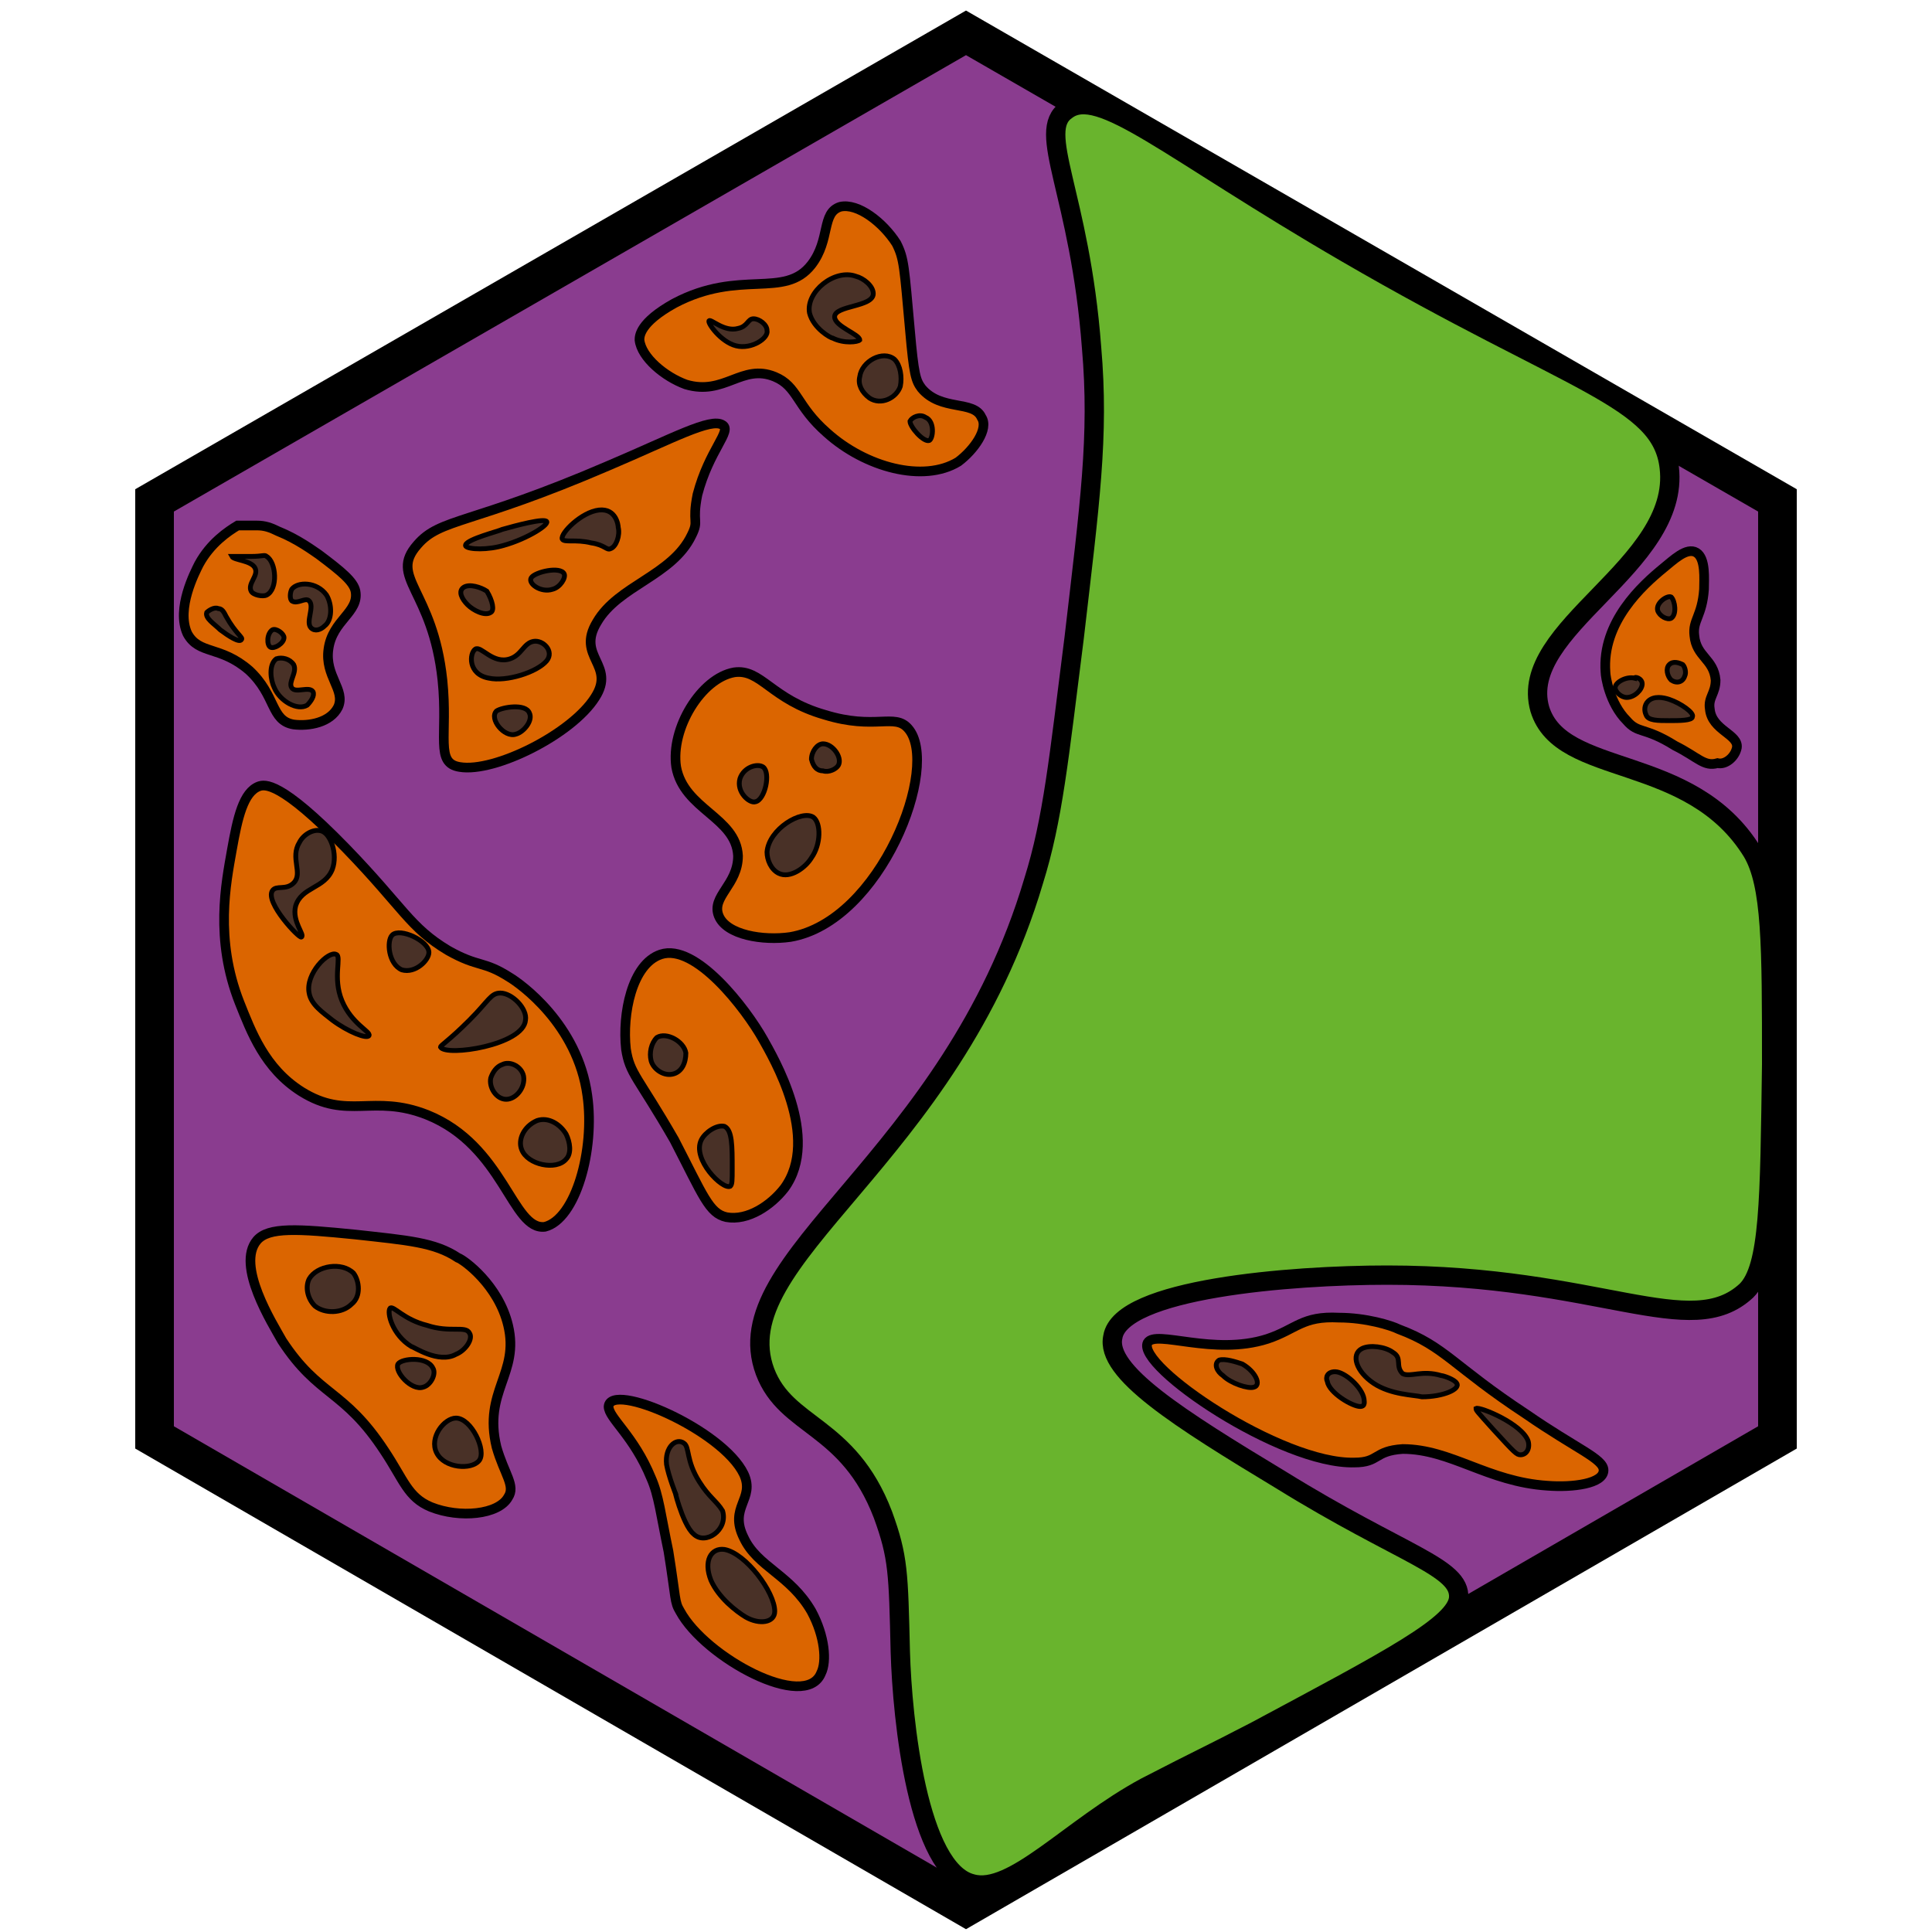 <?xml version="1.0" encoding="utf-8"?><!-- Generator: Adobe Illustrator 26.0.3, SVG Export Plug-In . SVG Version: 6.00 Build 0)  --><svg version="1.1" id="Ebene_2_00000126308112139821010380000011903406711838980787_"	 xmlns="http://www.w3.org/2000/svg" xmlns:xlink="http://www.w3.org/1999/xlink" x="0px" y="0px" viewBox="0 0 100 100"	 style="enable-background:new 0 0 100 100;" xml:space="preserve"><style type="text/css">	.st0{fill:#8A3C8F;stroke:#000000;stroke-width:2;stroke-miterlimit:10;}	.st1{fill:#69B42D;stroke:#000000;stroke-miterlimit:10;}	.st2{fill:#DB6500;stroke:#000000;stroke-width:0.5;stroke-miterlimit:10;}	.st3{fill:#493127;stroke:#000000;stroke-width:0.25;stroke-miterlimit:10;}	.st4{fill:#DB6500;stroke:#000000;stroke-width:0.5;stroke-miterlimit:10;}	.st5{fill:#493127;stroke:#000000;stroke-width:0.25;stroke-miterlimit:10;}	.st6{fill:none;stroke:#000000;stroke-width:0.25;stroke-miterlimit:10;}</style><polygon class="st0" points="92,25.9 50,1.7 8,25.9 8,74.4 50,98.7 92,74.4 "/><path class="st1" d="M65,89.6c6.9-3.7,10.4-5.5,10.5-6.9c0.1-1.6-2.9-2.2-9.2-6.1c-5.3-3.2-9.1-5.6-8.7-7.4C58,66.7,66.8,66,71.8,66	c11,0,15.7,3.5,18.6,0.8c1.2-1.2,1.2-4.7,1.3-11.7c0-6.2,0-9.3-1-11c-3.2-5.2-9.9-3.8-11-7.4c-1.2-4.2,7.3-7.4,6.7-12.5	c-0.4-3.6-5-4.3-16.7-11.1c-9.3-5.4-12.8-8.7-14.5-7.4C53.6,6.8,55.9,10,56.5,18c0.4,4.6-0.1,8.1-0.9,15c-0.8,6.3-1.1,9.4-2.1,12.6	C49.2,60.1,37.4,65.1,39.6,71c1.1,2.9,4.3,2.7,6.1,7.4c0.8,2.2,0.8,3,0.9,7.1c0.1,3.5,0.9,11.3,3.7,12c2.1,0.6,5.1-2.9,9-5	C62.2,91,62.5,90.9,65,89.6z"/><g>	<path class="st2" d="M10.3,29.2c-0.2,0.4-1.2,2.3-0.6,3.6c0.6,1.1,1.7,0.6,3.2,1.9c1.4,1.3,1.1,2.6,2.3,2.8		c0.8,0.1,1.9-0.1,2.3-0.9c0.4-0.9-0.7-1.6-0.5-3c0.2-1.5,1.6-1.9,1.4-3c-0.1-0.5-0.7-1-1.9-1.9c-0.3-0.2-1.1-0.8-2.1-1.2		c-0.4-0.2-0.7-0.3-1.1-0.3c-0.4,0-0.8,0-1,0C11.8,27.5,10.9,28.1,10.3,29.2z"/>	<path class="st3" d="M13.2,29.4c0.2,0.4-0.4,0.8-0.2,1.2c0.1,0.2,0.6,0.3,0.8,0.2c0.6-0.3,0.5-1.7,0-2c-0.1-0.1-0.2,0-0.8,0		c-0.6,0-1,0-1,0C12.1,29,13,29,13.2,29.4z"/>	<path class="st3" d="M11.4,32.6c0.4,0.3,1,0.7,1.1,0.5c0.1-0.1-0.3-0.3-0.8-1.2c-0.1-0.2-0.2-0.4-0.4-0.4c-0.2-0.1-0.5,0.1-0.6,0.2		C10.6,32,11.1,32.3,11.4,32.6z"/>	<path class="st3" d="M16.9,30.8c0.3,0.5,0.3,1.3-0.1,1.6c-0.2,0.2-0.5,0.3-0.7,0.1c-0.3-0.3,0.2-1.1-0.1-1.4		c-0.2-0.2-0.6,0.2-0.9,0c-0.1-0.1-0.1-0.4,0-0.6C15.4,30.1,16.4,30.1,16.9,30.8z"/>	<path class="st3" d="M14,33.5c0.2,0.1,0.7-0.2,0.7-0.5c0-0.2-0.4-0.5-0.6-0.4C13.8,32.8,13.8,33.4,14,33.5z"/>	<path class="st3" d="M14.2,35.6c0.3,0.7,1.2,1.2,1.7,0.9c0.2-0.2,0.4-0.5,0.3-0.7c-0.2-0.3-0.9,0.1-1.1-0.2		c-0.2-0.3,0.3-0.8,0.1-1.2c-0.2-0.3-0.6-0.4-0.9-0.3C13.9,34.4,14,35.2,14.2,35.6z"/></g><g>	<path class="st4" d="M40.1,19.5c1.2,0.5,1.1,1.5,2.7,2.9c2,1.8,5,2.6,6.8,1.5c0.8-0.6,1.6-1.7,1.2-2.3c-0.4-0.9-2.1-0.3-3.1-1.5		c-0.3-0.4-0.4-0.7-0.6-3c-0.3-3.3-0.3-3.7-0.7-4.5c-0.7-1.1-2-2.1-2.9-1.9c-1,0.3-0.5,1.7-1.5,3c-1.4,1.8-3.7,0.2-7.1,2		c-1.8,1-1.8,1.7-1.8,1.9c0.1,0.9,1.3,1.9,2.4,2.3C37.5,20.5,38.4,18.8,40.1,19.5z"/>	<path class="st5" d="M38.2,17c-0.7,0.2-1.4-0.5-1.5-0.4c-0.1,0.1,0.6,1.1,1.4,1.3c0.8,0.2,1.7-0.4,1.6-0.8c0-0.3-0.4-0.6-0.7-0.6		C38.7,16.5,38.7,16.9,38.2,17z"/>	<path class="st5" d="M44.5,17.6c0-0.3-1.3-0.7-1.3-1.2c0-0.6,2-0.5,2-1.2c0-0.4-0.5-0.8-0.9-0.9c-1.1-0.4-2.6,0.8-2.4,1.9		c0.2,0.8,1.1,1.3,1.2,1.3C43.7,17.8,44.4,17.7,44.5,17.6z"/>	<path class="st5" d="M45,20.6c0.6,0.4,1.4,0,1.6-0.6c0.1-0.5,0-1.1-0.3-1.4c-0.6-0.5-1.7,0.1-1.8,0.9C44.4,19.9,44.6,20.3,45,20.6z		"/>	<path class="st5" d="M48.1,22.8c0.2-0.1,0.3-1-0.2-1.2c-0.3-0.2-0.7,0-0.8,0.2C47.1,22.1,47.8,22.9,48.1,22.8z"/></g><g>	<path class="st4" d="M65.6,69.3c-2.8,0.9-5.8-0.5-6.2,0.2c-0.6,1.2,6.9,6.3,10.7,6.2c1.3,0,1-0.6,2.5-0.7c2.5,0,4.4,1.7,7.5,1.9		c1.3,0.1,2.9-0.1,2.9-0.8c0-0.6-1.4-1.1-4-2.9c-3.8-2.5-4.2-3.5-6.6-4.4c-0.4-0.2-1.7-0.6-3.1-0.6C67.4,68.1,67.1,68.8,65.6,69.3z"		/>	<path class="st5" d="M72.1,70c-0.4-0.3-1.2-0.4-1.6-0.2c-0.6,0.3-0.3,1.2,0.6,1.8c0.9,0.6,2.1,0.6,2.5,0.7c1.1,0,2-0.4,1.8-0.7		c-0.1-0.2-0.7-0.4-0.8-0.4c-1-0.3-1.6,0.1-2-0.1C72.2,70.7,72.6,70.3,72.1,70z"/>	<path class="st5" d="M69.1,71c0.5,0,1.4,0.8,1.5,1.4c0,0.1,0.1,0.4-0.2,0.4c-0.4,0-1.6-0.7-1.7-1.3C68.6,71.3,68.7,71,69.1,71z"/>	<path class="st5" d="M63.1,70.4c-0.3,0.2-0.1,0.6,0.2,0.8c0.4,0.4,1.3,0.7,1.6,0.6c0.4-0.1,0.1-0.8-0.6-1.2		C64,70.5,63.4,70.3,63.1,70.4z"/>	<path class="st5" d="M77.3,74c1.1,1.2,1.2,1.3,1.4,1.3c0.3,0,0.5-0.3,0.4-0.7c-0.3-0.9-2.5-1.8-2.7-1.7C76.4,73,76.4,73,77.3,74z"		/></g><path class="st6" d="M45.2,23.3"/><g>	<path class="st4" d="M30.4,56.7c-0.5-3.7-3.5-5.8-4-6.1c-1.4-0.9-1.6-0.5-3.2-1.4c-2-1.2-2.3-2.2-5.3-5.3c-3.4-3.5-4.2-3.3-4.5-3.2		c-0.8,0.3-1.1,1.6-1.4,3.3c-0.3,1.7-0.9,4.6,0.4,7.9c0.6,1.5,1.3,3.4,3.2,4.6c2.4,1.5,3.7,0.1,6.5,1.2c4,1.6,4.4,6,6.1,5.8		C29.8,63.1,30.8,59.5,30.4,56.7z"/>	<path class="st5" d="M19.1,53.6c0.1-0.2-0.9-0.6-1.4-1.8c-0.5-1.2,0-2.3-0.3-2.4c-0.4-0.2-1.6,1-1.4,2c0.1,0.6,0.7,1,1.2,1.4		C18,53.4,19,53.8,19.1,53.6z"/>	<path class="st5" d="M27.2,52.8c0.1-0.6-0.7-1.4-1.3-1.4c-0.5,0-0.6,0.4-1.6,1.4c-1.1,1.1-1.5,1.3-1.5,1.4		C23.1,54.7,27.1,54.1,27.2,52.8z"/>	<path class="st5" d="M26.2,56.9c0.5,0,1-0.6,0.9-1.2c-0.1-0.5-0.7-0.8-1.1-0.6c-0.3,0.1-0.5,0.4-0.6,0.7		C25.3,56.3,25.7,56.9,26.2,56.9z"/>	<path class="st5" d="M27,59.5c0.3,0.8,1.8,1.1,2.3,0.5c0.3-0.3,0.2-0.9,0-1.3c-0.3-0.5-0.9-0.9-1.5-0.7C27.1,58.3,26.8,59,27,59.5z		"/>	<path class="st5" d="M22.2,49.3c0-0.6-1.5-1.3-1.9-0.9c-0.3,0.3-0.2,1.5,0.5,1.8C21.5,50.4,22.2,49.7,22.2,49.3z"/>	<path class="st5" d="M14.1,46.1c0.2-0.3,0.7,0,1.1-0.4c0.5-0.5-0.2-1.3,0.3-2.1c0.2-0.4,0.7-0.7,1.1-0.6c0.5,0.1,0.9,1.2,0.6,2		c-0.4,1-1.6,0.9-1.9,1.9c-0.2,0.8,0.5,1.5,0.3,1.6C15.5,48.6,13.7,46.7,14.1,46.1z"/></g><g>	<path class="st2" d="M32.4,54.3c0.2,1.3,0.6,1.4,2.5,4.7c1.5,2.9,1.8,3.8,2.7,4c1.1,0.2,2.3-0.6,3-1.5c1.9-2.6-0.6-6.8-1.1-7.7		c-0.9-1.6-3.5-5-5.3-4.4C32.7,49.9,32.2,52.5,32.4,54.3z"/>	<path class="st3" d="M33.7,54.9c0.1,0.4,0.6,0.8,1.1,0.7c0.5-0.1,0.7-0.6,0.7-1.1c-0.1-0.6-1-1.1-1.5-0.8		C33.7,54,33.6,54.5,33.7,54.9z"/>	<path class="st3" d="M36.3,59c-0.5,1,1.1,2.6,1.5,2.4c0.1-0.1,0.1-0.3,0.1-0.9c0-1.2,0-2-0.4-2.2C37.1,58.2,36.5,58.6,36.3,59z"/></g><g>	<path class="st2" d="M38.5,79.6c-0.8-1.6,0.6-2,0-3.3c-1.1-2.3-6.9-4.8-7-3.5c0,0.6,1.3,1.5,2.2,3.7c0.4,0.9,0.5,1.9,0.9,3.8		c0.4,2.5,0.3,2.6,0.6,3.1c1.3,2.4,6.5,5.2,7.3,3.2c0.3-0.6,0.2-1.9-0.5-3.2C40.9,81.5,39.2,81.1,38.5,79.6z"/>	<path class="st3" d="M37.5,80.2c-0.7-0.1-1.1,0.6-0.7,1.6c0.4,0.9,1.3,1.6,1.8,1.9c0.7,0.4,1.5,0.3,1.5-0.3		C40.1,82.4,38.6,80.4,37.5,80.2z"/>	<path class="st3" d="M36.2,76.7c-0.7-1.1-0.5-1.8-0.8-2c-0.4-0.3-1,0.2-0.9,1.1c0.1,0.6,0.5,1.6,0.5,1.6l0,0		c-0.2-0.7,0.3,1.5,0.9,2c0.6,0.6,1.8-0.2,1.5-1.2C37.1,77.7,36.7,77.5,36.2,76.7z"/></g><g>	<path class="st4" d="M26.3,77.5c0.4-0.6-0.2-1.2-0.6-2.6c-0.7-2.9,1.2-3.8,0.6-6.3c-0.5-2.1-2.3-3.4-2.6-3.5		c-1.2-0.8-2.6-0.9-5.3-1.2c-3-0.3-4.5-0.4-5.1,0.3c-1.1,1.3,0.8,4.3,1.3,5.2c1.9,2.9,3.2,2.5,5.3,5.7c1,1.5,1.2,2.4,2.4,2.9		C23.8,78.6,25.8,78.4,26.3,77.5z"/>	<path class="st5" d="M23.6,73.4c-0.6,0-1.4,1-1,1.8c0.4,0.8,1.8,0.9,2.2,0.4C25.2,75.1,24.4,73.4,23.6,73.4z"/>	<path class="st5" d="M20.6,70.6c-0.2,0.4,0.7,1.4,1.3,1.2c0.4-0.1,0.7-0.7,0.5-1C22.1,70.2,20.8,70.3,20.6,70.6z"/>	<path class="st5" d="M24.3,69c-0.2-0.4-1,0-2.2-0.4c-1.2-0.3-1.7-1-1.9-0.9c-0.2,0.2,0.1,1.4,1.1,2c0.1,0,1.4,0.9,2.3,0.4		C24.1,69.9,24.5,69.3,24.3,69z"/>	<path class="st5" d="M18.3,65.9c-0.6-0.6-1.9-0.4-2.3,0.3c-0.2,0.4-0.1,1,0.3,1.4c0.5,0.4,1.4,0.4,1.9-0.1		C18.7,67.1,18.6,66.3,18.3,65.9z"/></g><g>	<path class="st4" d="M89.9,38.7c0.1-0.7-1.3-0.9-1.4-2c-0.1-0.6,0.3-0.8,0.3-1.5c-0.1-1.1-1-1.2-1.1-2.3c-0.1-0.8,0.4-1,0.5-2.4		c0-0.5,0.1-1.6-0.4-1.9c-0.5-0.3-1.2,0.4-1.7,0.8c-1.1,0.9-3.2,2.8-3,5.4c0,0.2,0.2,1.6,1.1,2.5c0.6,0.7,0.9,0.3,2.5,1.3		c1.2,0.6,1.5,1.1,2.2,0.9C89.3,39.6,89.8,39.2,89.9,38.7z"/>	<path class="st5" d="M86.4,36.2c-0.3-0.1-0.8-0.2-1.1,0.1c-0.2,0.2-0.2,0.5-0.1,0.7c0.1,0.3,0.6,0.3,1.2,0.3c0.5,0,1.2,0,1.2-0.2		C87.7,36.9,87,36.4,86.4,36.2z"/>	<path class="st5" d="M87.1,34.4c0.1,0.1,0.2,0.4,0.1,0.6c-0.1,0.3-0.4,0.4-0.7,0.2c-0.2-0.2-0.3-0.6-0.1-0.8		C86.6,34.2,86.9,34.3,87.1,34.4z"/>	<path class="st5" d="M86.5,30.9c-0.2-0.1-0.8,0.3-0.7,0.7c0.1,0.3,0.5,0.5,0.7,0.4C86.8,31.8,86.7,31.1,86.5,30.9z"/>	<path class="st5" d="M85,35.4c0,0.3-0.4,0.7-0.8,0.7c-0.3,0-0.6-0.3-0.6-0.5c0-0.3,0.6-0.6,1-0.5C84.6,35,85,35.1,85,35.4z"/></g><g>	<path class="st2" d="M22.9,35.2c0.3,2.9-0.4,4.3,0.9,4.5c1.8,0.3,5.8-1.7,7-3.6c1.1-1.7-1-2.1,0.1-3.9c1.1-1.9,3.9-2.4,4.9-4.5		c0.4-0.8,0-0.6,0.3-2.1c0.6-2.3,1.8-3.3,1.3-3.6c-0.6-0.4-2.6,0.7-5.9,2.1c-7.2,3.1-8.7,2.7-9.9,4.1C20.1,29.9,22.4,30.5,22.9,35.2		z"/>	<path class="st3" d="M26,27.4c0.7-0.2,2.2-0.6,2.3-0.4c0.1,0.2-1.2,1-2.5,1.3c-0.9,0.2-1.8,0.1-1.7-0.1		C24.2,27.9,25.8,27.5,26,27.4z"/>	<path class="st3" d="M29.2,29.7c0.1,0.2-0.2,0.7-0.6,0.8c-0.6,0.2-1.3-0.3-1.1-0.6C27.7,29.6,29,29.3,29.2,29.7z"/>	<path class="st3" d="M31,26.4c0.9-0.1,1,0.8,1,0.9c0.1,0.4-0.1,1-0.4,1.1c-0.2,0.1-0.3-0.2-1-0.3c-0.8-0.2-1.4,0-1.5-0.2		C29,27.6,30.1,26.5,31,26.4z"/>	<path class="st3" d="M25.4,31.7c-0.3,0.2-0.9-0.1-1.2-0.4c-0.3-0.3-0.5-0.7-0.2-0.9c0.3-0.2,0.9,0,1.2,0.2		C25.5,31.1,25.6,31.6,25.4,31.7z"/>	<path class="st3" d="M25.3,35.1c0.9,0.2,2.5-0.3,3-0.9c0.4-0.5-0.2-1.1-0.7-1c-0.5,0.1-0.6,0.7-1.2,0.9c-0.9,0.3-1.5-0.7-1.8-0.5		C24.3,33.8,24.2,34.9,25.3,35.1z"/>	<path class="st3" d="M26.7,38c0.4-0.1,0.9-0.7,0.7-1.1c-0.2-0.5-1.4-0.3-1.7-0.1C25.3,37.2,26.1,38.2,26.7,38z"/></g><g>	<path class="st2" d="M47,37.7c-0.7-0.8-1.7,0.1-4.3-0.7c-2.8-0.8-3.3-2.4-4.7-2.2c-1.7,0.3-3.3,2.9-3,4.9c0.4,2.2,3.1,2.6,3.2,4.6		c0,1.5-1.4,2.1-1,3.1c0.4,1,2.3,1.3,3.7,1.1C45.6,47.7,48.7,39.6,47,37.7z"/>	<path class="st3" d="M40.3,45.2c0.6,0.3,1.4-0.3,1.7-0.8c0.5-0.7,0.5-1.8,0.1-2.1c-0.6-0.4-2.3,0.6-2.4,1.8		C39.7,44.5,39.9,45,40.3,45.2z"/>	<path class="st3" d="M42.6,39.9c0.3,0.1,0.7-0.1,0.8-0.3c0.2-0.4-0.3-1.1-0.8-1.1c-0.3,0-0.6,0.4-0.6,0.8		C42.1,39.7,42.3,39.9,42.6,39.9z"/>	<path class="st3" d="M39.5,39.7c-0.3-0.2-1,0-1.2,0.6c-0.2,0.7,0.5,1.3,0.8,1.2C39.6,41.4,39.9,40,39.5,39.7z"/></g></svg>